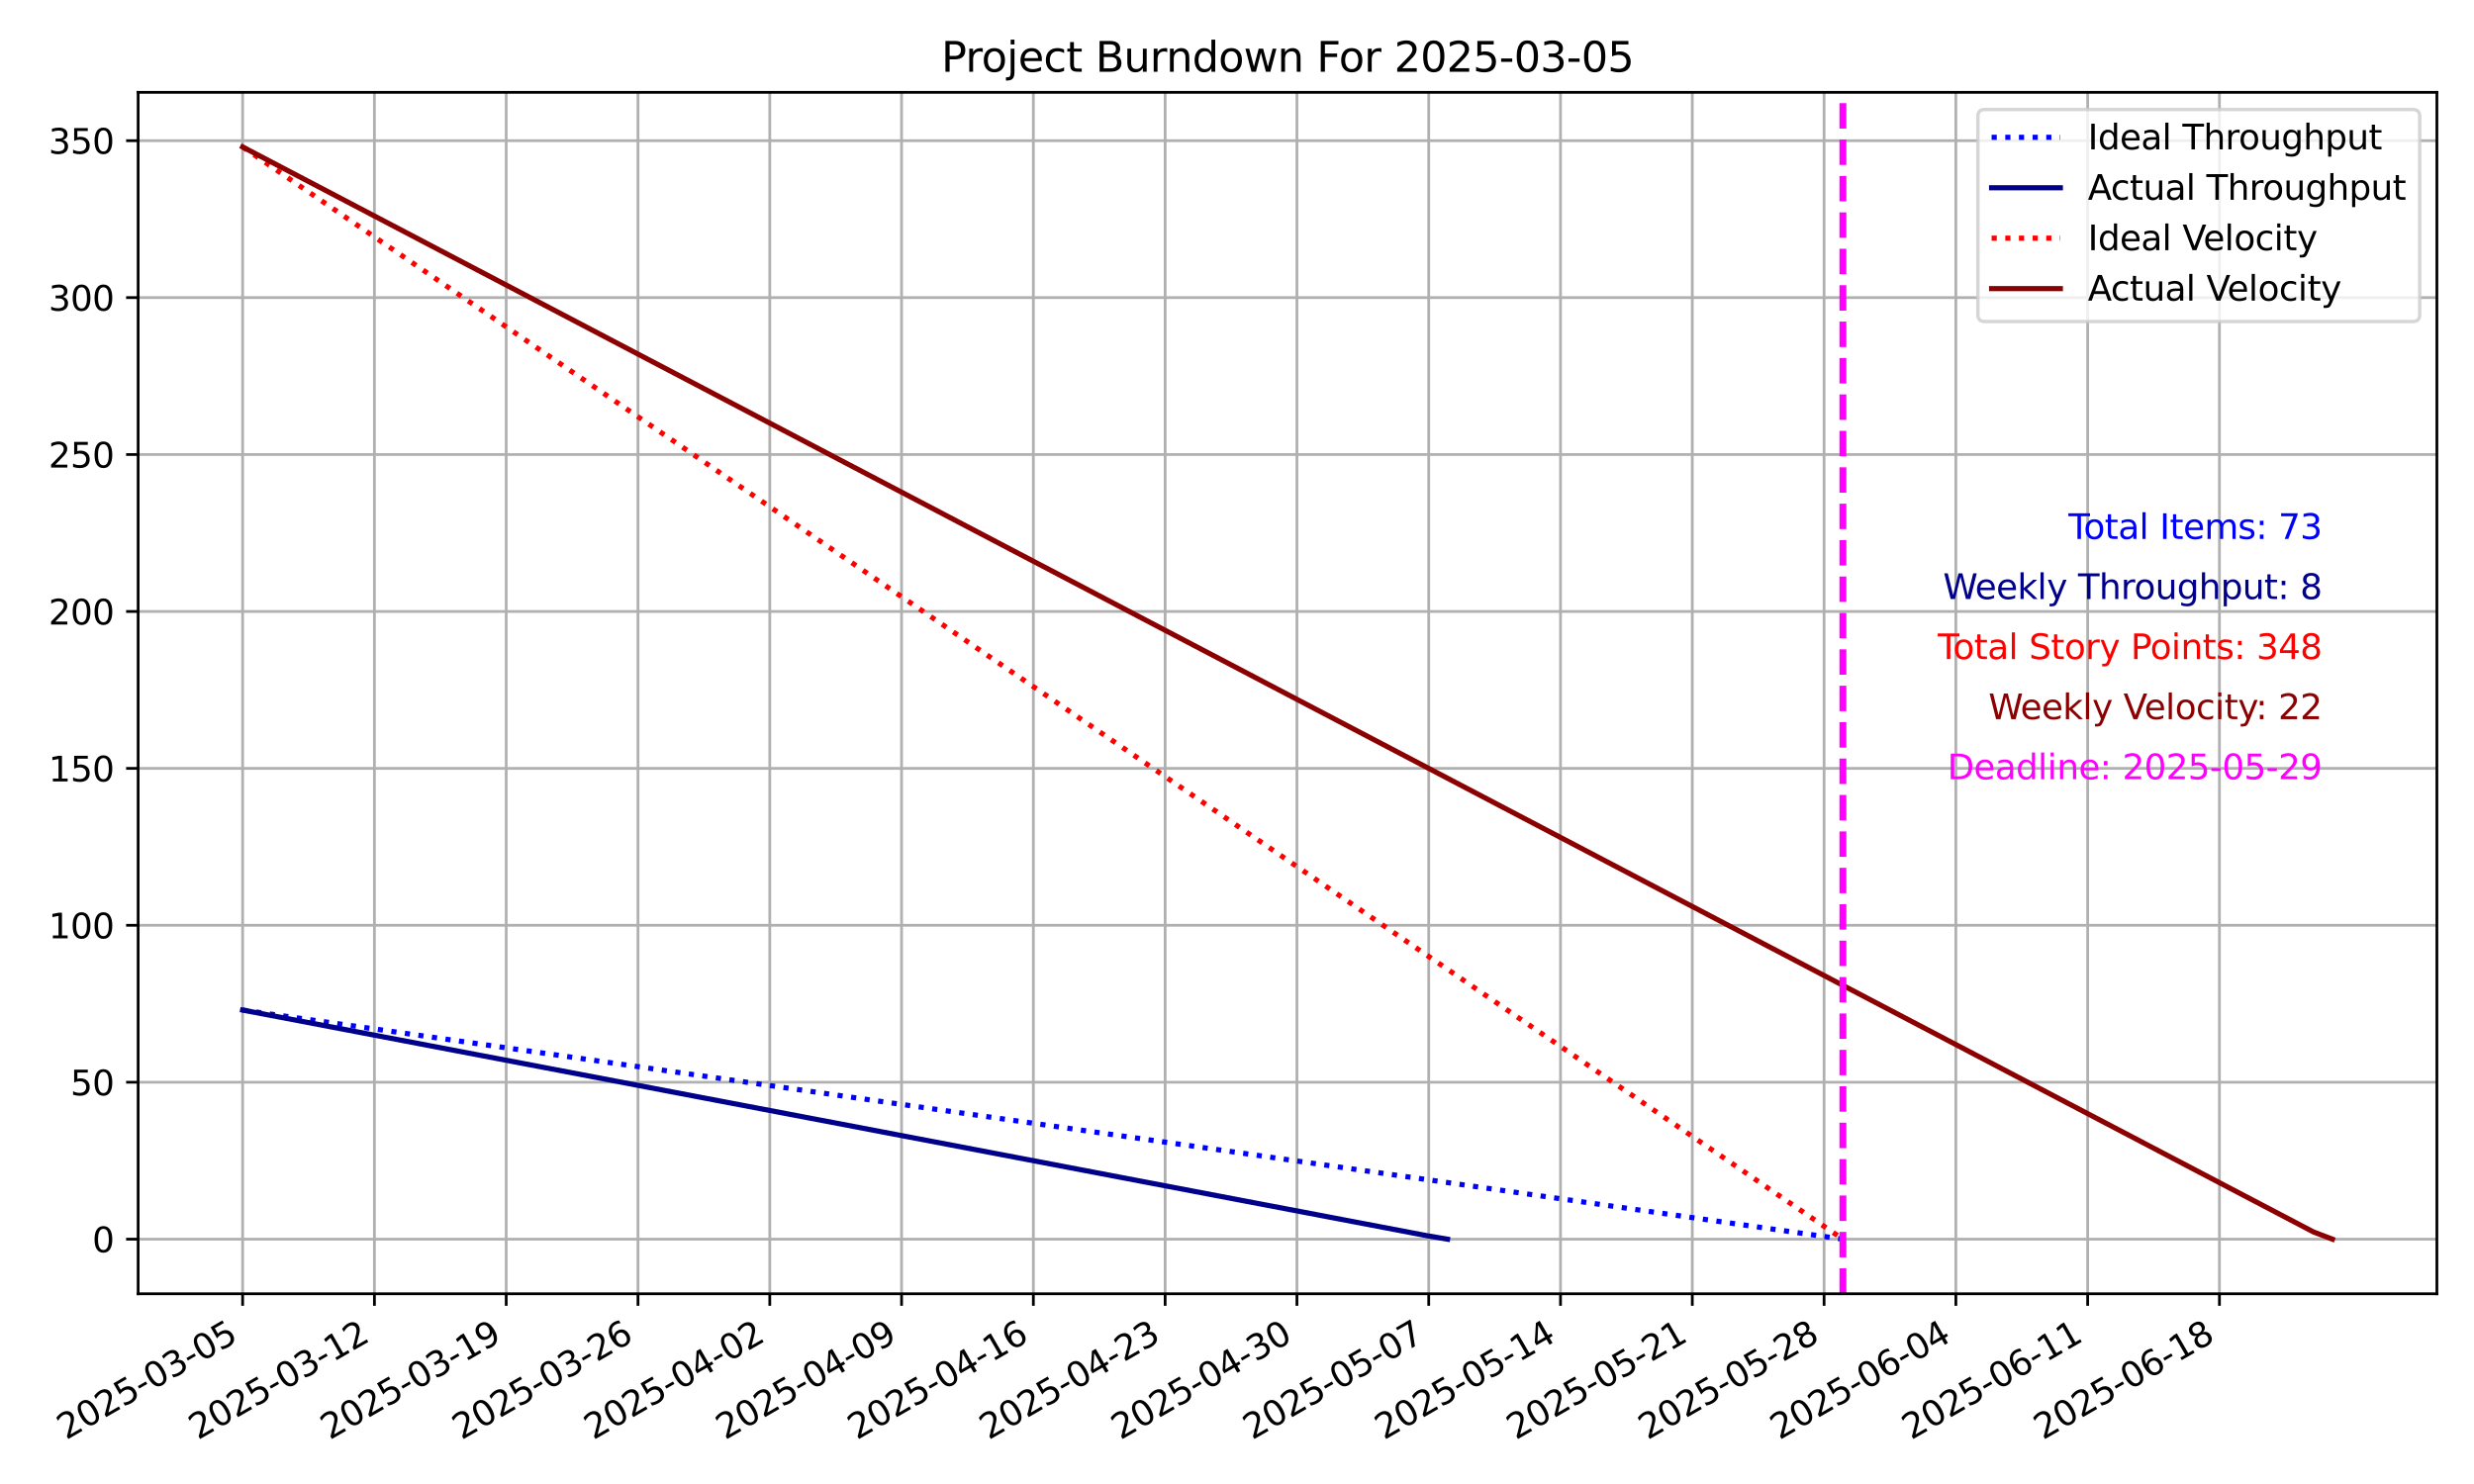 <?xml version="1.0" encoding="utf-8" standalone="no"?>
<!DOCTYPE svg PUBLIC "-//W3C//DTD SVG 1.1//EN"
  "http://www.w3.org/Graphics/SVG/1.1/DTD/svg11.dtd">
<svg xmlns:xlink="http://www.w3.org/1999/xlink" width="720pt" height="432pt" viewBox="0 0 720 432" xmlns="http://www.w3.org/2000/svg" version="1.1">
 <defs>
  <style type="text/css">*{stroke-linejoin: round; stroke-linecap: butt}</style>
 </defs>
 <g id="figure_1">
  <g id="patch_1">
   <path d="M 0 432 
L 720 432 
L 720 0 
L 0 0 
z
" style="fill: #ffffff"/>
  </g>
  <g id="axes_1">
   <g id="patch_2">
    <path d="M 40.204 376.625 
L 709.2 376.625 
L 709.2 26.88 
L 40.204 26.88 
z
" style="fill: #ffffff"/>
   </g>
   <g id="matplotlib.axis_1">
    <g id="xtick_1">
     <g id="line2d_1">
      <path d="M 70.612 376.625 
L 70.612 26.88 
" clip-path="url(#p41f4066519)" style="fill: none; stroke: #b0b0b0; stroke-width: 0.8; stroke-linecap: square"/>
     </g>
     <g id="line2d_2">
      <defs>
       <path id="m9fda3df320" d="M 0 0 
L 0 3.5 
" style="stroke: #000000; stroke-width: 0.8"/>
      </defs>
      <g>
       <use xlink:href="#m9fda3df320" x="70.612" y="376.625" style="stroke: #000000; stroke-width: 0.8"/>
      </g>
     </g>
     <g id="text_1">
      <!-- 2025-03-05 -->
      <g transform="translate(19.243 419.264) rotate(-30) scale(0.1 -0.1)">
       <defs>
        <path id="DejaVuSans-32" d="M 1228 531 
L 3431 531 
L 3431 0 
L 469 0 
L 469 531 
Q 828 903 1448 1529 
Q 2069 2156 2228 2338 
Q 2531 2678 2651 2914 
Q 2772 3150 2772 3378 
Q 2772 3750 2511 3984 
Q 2250 4219 1831 4219 
Q 1534 4219 1204 4116 
Q 875 4013 500 3803 
L 500 4441 
Q 881 4594 1212 4672 
Q 1544 4750 1819 4750 
Q 2544 4750 2975 4387 
Q 3406 4025 3406 3419 
Q 3406 3131 3298 2873 
Q 3191 2616 2906 2266 
Q 2828 2175 2409 1742 
Q 1991 1309 1228 531 
z
" transform="scale(0.016)"/>
        <path id="DejaVuSans-30" d="M 2034 4250 
Q 1547 4250 1301 3770 
Q 1056 3291 1056 2328 
Q 1056 1369 1301 889 
Q 1547 409 2034 409 
Q 2525 409 2770 889 
Q 3016 1369 3016 2328 
Q 3016 3291 2770 3770 
Q 2525 4250 2034 4250 
z
M 2034 4750 
Q 2819 4750 3233 4129 
Q 3647 3509 3647 2328 
Q 3647 1150 3233 529 
Q 2819 -91 2034 -91 
Q 1250 -91 836 529 
Q 422 1150 422 2328 
Q 422 3509 836 4129 
Q 1250 4750 2034 4750 
z
" transform="scale(0.016)"/>
        <path id="DejaVuSans-35" d="M 691 4666 
L 3169 4666 
L 3169 4134 
L 1269 4134 
L 1269 2991 
Q 1406 3038 1543 3061 
Q 1681 3084 1819 3084 
Q 2600 3084 3056 2656 
Q 3513 2228 3513 1497 
Q 3513 744 3044 326 
Q 2575 -91 1722 -91 
Q 1428 -91 1123 -41 
Q 819 9 494 109 
L 494 744 
Q 775 591 1075 516 
Q 1375 441 1709 441 
Q 2250 441 2565 725 
Q 2881 1009 2881 1497 
Q 2881 1984 2565 2268 
Q 2250 2553 1709 2553 
Q 1456 2553 1204 2497 
Q 953 2441 691 2322 
L 691 4666 
z
" transform="scale(0.016)"/>
        <path id="DejaVuSans-2d" d="M 313 2009 
L 1997 2009 
L 1997 1497 
L 313 1497 
L 313 2009 
z
" transform="scale(0.016)"/>
        <path id="DejaVuSans-33" d="M 2597 2516 
Q 3050 2419 3304 2112 
Q 3559 1806 3559 1356 
Q 3559 666 3084 287 
Q 2609 -91 1734 -91 
Q 1441 -91 1130 -33 
Q 819 25 488 141 
L 488 750 
Q 750 597 1062 519 
Q 1375 441 1716 441 
Q 2309 441 2620 675 
Q 2931 909 2931 1356 
Q 2931 1769 2642 2001 
Q 2353 2234 1838 2234 
L 1294 2234 
L 1294 2753 
L 1863 2753 
Q 2328 2753 2575 2939 
Q 2822 3125 2822 3475 
Q 2822 3834 2567 4026 
Q 2313 4219 1838 4219 
Q 1578 4219 1281 4162 
Q 984 4106 628 3988 
L 628 4550 
Q 988 4650 1302 4700 
Q 1616 4750 1894 4750 
Q 2613 4750 3031 4423 
Q 3450 4097 3450 3541 
Q 3450 3153 3228 2886 
Q 3006 2619 2597 2516 
z
" transform="scale(0.016)"/>
       </defs>
       <use xlink:href="#DejaVuSans-32"/>
       <use xlink:href="#DejaVuSans-30" transform="translate(63.623 0)"/>
       <use xlink:href="#DejaVuSans-32" transform="translate(127.246 0)"/>
       <use xlink:href="#DejaVuSans-35" transform="translate(190.869 0)"/>
       <use xlink:href="#DejaVuSans-2d" transform="translate(254.492 0)"/>
       <use xlink:href="#DejaVuSans-30" transform="translate(290.576 0)"/>
       <use xlink:href="#DejaVuSans-33" transform="translate(354.199 0)"/>
       <use xlink:href="#DejaVuSans-2d" transform="translate(417.822 0)"/>
       <use xlink:href="#DejaVuSans-30" transform="translate(453.906 0)"/>
       <use xlink:href="#DejaVuSans-35" transform="translate(517.529 0)"/>
      </g>
     </g>
    </g>
    <g id="xtick_2">
     <g id="line2d_3">
      <path d="M 108.966 376.625 
L 108.966 26.88 
" clip-path="url(#p41f4066519)" style="fill: none; stroke: #b0b0b0; stroke-width: 0.8; stroke-linecap: square"/>
     </g>
     <g id="line2d_4">
      <g>
       <use xlink:href="#m9fda3df320" x="108.966" y="376.625" style="stroke: #000000; stroke-width: 0.8"/>
      </g>
     </g>
     <g id="text_2">
      <!-- 2025-03-12 -->
      <g transform="translate(57.597 419.264) rotate(-30) scale(0.1 -0.1)">
       <defs>
        <path id="DejaVuSans-31" d="M 794 531 
L 1825 531 
L 1825 4091 
L 703 3866 
L 703 4441 
L 1819 4666 
L 2450 4666 
L 2450 531 
L 3481 531 
L 3481 0 
L 794 0 
L 794 531 
z
" transform="scale(0.016)"/>
       </defs>
       <use xlink:href="#DejaVuSans-32"/>
       <use xlink:href="#DejaVuSans-30" transform="translate(63.623 0)"/>
       <use xlink:href="#DejaVuSans-32" transform="translate(127.246 0)"/>
       <use xlink:href="#DejaVuSans-35" transform="translate(190.869 0)"/>
       <use xlink:href="#DejaVuSans-2d" transform="translate(254.492 0)"/>
       <use xlink:href="#DejaVuSans-30" transform="translate(290.576 0)"/>
       <use xlink:href="#DejaVuSans-33" transform="translate(354.199 0)"/>
       <use xlink:href="#DejaVuSans-2d" transform="translate(417.822 0)"/>
       <use xlink:href="#DejaVuSans-31" transform="translate(453.906 0)"/>
       <use xlink:href="#DejaVuSans-32" transform="translate(517.529 0)"/>
      </g>
     </g>
    </g>
    <g id="xtick_3">
     <g id="line2d_5">
      <path d="M 147.32 376.625 
L 147.32 26.88 
" clip-path="url(#p41f4066519)" style="fill: none; stroke: #b0b0b0; stroke-width: 0.8; stroke-linecap: square"/>
     </g>
     <g id="line2d_6">
      <g>
       <use xlink:href="#m9fda3df320" x="147.32" y="376.625" style="stroke: #000000; stroke-width: 0.8"/>
      </g>
     </g>
     <g id="text_3">
      <!-- 2025-03-19 -->
      <g transform="translate(95.95 419.264) rotate(-30) scale(0.1 -0.1)">
       <defs>
        <path id="DejaVuSans-39" d="M 703 97 
L 703 672 
Q 941 559 1184 500 
Q 1428 441 1663 441 
Q 2288 441 2617 861 
Q 2947 1281 2994 2138 
Q 2813 1869 2534 1725 
Q 2256 1581 1919 1581 
Q 1219 1581 811 2004 
Q 403 2428 403 3163 
Q 403 3881 828 4315 
Q 1253 4750 1959 4750 
Q 2769 4750 3195 4129 
Q 3622 3509 3622 2328 
Q 3622 1225 3098 567 
Q 2575 -91 1691 -91 
Q 1453 -91 1209 -44 
Q 966 3 703 97 
z
M 1959 2075 
Q 2384 2075 2632 2365 
Q 2881 2656 2881 3163 
Q 2881 3666 2632 3958 
Q 2384 4250 1959 4250 
Q 1534 4250 1286 3958 
Q 1038 3666 1038 3163 
Q 1038 2656 1286 2365 
Q 1534 2075 1959 2075 
z
" transform="scale(0.016)"/>
       </defs>
       <use xlink:href="#DejaVuSans-32"/>
       <use xlink:href="#DejaVuSans-30" transform="translate(63.623 0)"/>
       <use xlink:href="#DejaVuSans-32" transform="translate(127.246 0)"/>
       <use xlink:href="#DejaVuSans-35" transform="translate(190.869 0)"/>
       <use xlink:href="#DejaVuSans-2d" transform="translate(254.492 0)"/>
       <use xlink:href="#DejaVuSans-30" transform="translate(290.576 0)"/>
       <use xlink:href="#DejaVuSans-33" transform="translate(354.199 0)"/>
       <use xlink:href="#DejaVuSans-2d" transform="translate(417.822 0)"/>
       <use xlink:href="#DejaVuSans-31" transform="translate(453.906 0)"/>
       <use xlink:href="#DejaVuSans-39" transform="translate(517.529 0)"/>
      </g>
     </g>
    </g>
    <g id="xtick_4">
     <g id="line2d_7">
      <path d="M 185.673 376.625 
L 185.673 26.88 
" clip-path="url(#p41f4066519)" style="fill: none; stroke: #b0b0b0; stroke-width: 0.8; stroke-linecap: square"/>
     </g>
     <g id="line2d_8">
      <g>
       <use xlink:href="#m9fda3df320" x="185.673" y="376.625" style="stroke: #000000; stroke-width: 0.8"/>
      </g>
     </g>
     <g id="text_4">
      <!-- 2025-03-26 -->
      <g transform="translate(134.304 419.264) rotate(-30) scale(0.1 -0.1)">
       <defs>
        <path id="DejaVuSans-36" d="M 2113 2584 
Q 1688 2584 1439 2293 
Q 1191 2003 1191 1497 
Q 1191 994 1439 701 
Q 1688 409 2113 409 
Q 2538 409 2786 701 
Q 3034 994 3034 1497 
Q 3034 2003 2786 2293 
Q 2538 2584 2113 2584 
z
M 3366 4563 
L 3366 3988 
Q 3128 4100 2886 4159 
Q 2644 4219 2406 4219 
Q 1781 4219 1451 3797 
Q 1122 3375 1075 2522 
Q 1259 2794 1537 2939 
Q 1816 3084 2150 3084 
Q 2853 3084 3261 2657 
Q 3669 2231 3669 1497 
Q 3669 778 3244 343 
Q 2819 -91 2113 -91 
Q 1303 -91 875 529 
Q 447 1150 447 2328 
Q 447 3434 972 4092 
Q 1497 4750 2381 4750 
Q 2619 4750 2861 4703 
Q 3103 4656 3366 4563 
z
" transform="scale(0.016)"/>
       </defs>
       <use xlink:href="#DejaVuSans-32"/>
       <use xlink:href="#DejaVuSans-30" transform="translate(63.623 0)"/>
       <use xlink:href="#DejaVuSans-32" transform="translate(127.246 0)"/>
       <use xlink:href="#DejaVuSans-35" transform="translate(190.869 0)"/>
       <use xlink:href="#DejaVuSans-2d" transform="translate(254.492 0)"/>
       <use xlink:href="#DejaVuSans-30" transform="translate(290.576 0)"/>
       <use xlink:href="#DejaVuSans-33" transform="translate(354.199 0)"/>
       <use xlink:href="#DejaVuSans-2d" transform="translate(417.822 0)"/>
       <use xlink:href="#DejaVuSans-32" transform="translate(453.906 0)"/>
       <use xlink:href="#DejaVuSans-36" transform="translate(517.529 0)"/>
      </g>
     </g>
    </g>
    <g id="xtick_5">
     <g id="line2d_9">
      <path d="M 224.027 376.625 
L 224.027 26.88 
" clip-path="url(#p41f4066519)" style="fill: none; stroke: #b0b0b0; stroke-width: 0.8; stroke-linecap: square"/>
     </g>
     <g id="line2d_10">
      <g>
       <use xlink:href="#m9fda3df320" x="224.027" y="376.625" style="stroke: #000000; stroke-width: 0.8"/>
      </g>
     </g>
     <g id="text_5">
      <!-- 2025-04-02 -->
      <g transform="translate(172.657 419.264) rotate(-30) scale(0.1 -0.1)">
       <defs>
        <path id="DejaVuSans-34" d="M 2419 4116 
L 825 1625 
L 2419 1625 
L 2419 4116 
z
M 2253 4666 
L 3047 4666 
L 3047 1625 
L 3713 1625 
L 3713 1100 
L 3047 1100 
L 3047 0 
L 2419 0 
L 2419 1100 
L 313 1100 
L 313 1709 
L 2253 4666 
z
" transform="scale(0.016)"/>
       </defs>
       <use xlink:href="#DejaVuSans-32"/>
       <use xlink:href="#DejaVuSans-30" transform="translate(63.623 0)"/>
       <use xlink:href="#DejaVuSans-32" transform="translate(127.246 0)"/>
       <use xlink:href="#DejaVuSans-35" transform="translate(190.869 0)"/>
       <use xlink:href="#DejaVuSans-2d" transform="translate(254.492 0)"/>
       <use xlink:href="#DejaVuSans-30" transform="translate(290.576 0)"/>
       <use xlink:href="#DejaVuSans-34" transform="translate(354.199 0)"/>
       <use xlink:href="#DejaVuSans-2d" transform="translate(417.822 0)"/>
       <use xlink:href="#DejaVuSans-30" transform="translate(453.906 0)"/>
       <use xlink:href="#DejaVuSans-32" transform="translate(517.529 0)"/>
      </g>
     </g>
    </g>
    <g id="xtick_6">
     <g id="line2d_11">
      <path d="M 262.38 376.625 
L 262.38 26.88 
" clip-path="url(#p41f4066519)" style="fill: none; stroke: #b0b0b0; stroke-width: 0.8; stroke-linecap: square"/>
     </g>
     <g id="line2d_12">
      <g>
       <use xlink:href="#m9fda3df320" x="262.38" y="376.625" style="stroke: #000000; stroke-width: 0.8"/>
      </g>
     </g>
     <g id="text_6">
      <!-- 2025-04-09 -->
      <g transform="translate(211.011 419.264) rotate(-30) scale(0.1 -0.1)">
       <use xlink:href="#DejaVuSans-32"/>
       <use xlink:href="#DejaVuSans-30" transform="translate(63.623 0)"/>
       <use xlink:href="#DejaVuSans-32" transform="translate(127.246 0)"/>
       <use xlink:href="#DejaVuSans-35" transform="translate(190.869 0)"/>
       <use xlink:href="#DejaVuSans-2d" transform="translate(254.492 0)"/>
       <use xlink:href="#DejaVuSans-30" transform="translate(290.576 0)"/>
       <use xlink:href="#DejaVuSans-34" transform="translate(354.199 0)"/>
       <use xlink:href="#DejaVuSans-2d" transform="translate(417.822 0)"/>
       <use xlink:href="#DejaVuSans-30" transform="translate(453.906 0)"/>
       <use xlink:href="#DejaVuSans-39" transform="translate(517.529 0)"/>
      </g>
     </g>
    </g>
    <g id="xtick_7">
     <g id="line2d_13">
      <path d="M 300.734 376.625 
L 300.734 26.88 
" clip-path="url(#p41f4066519)" style="fill: none; stroke: #b0b0b0; stroke-width: 0.8; stroke-linecap: square"/>
     </g>
     <g id="line2d_14">
      <g>
       <use xlink:href="#m9fda3df320" x="300.734" y="376.625" style="stroke: #000000; stroke-width: 0.8"/>
      </g>
     </g>
     <g id="text_7">
      <!-- 2025-04-16 -->
      <g transform="translate(249.365 419.264) rotate(-30) scale(0.1 -0.1)">
       <use xlink:href="#DejaVuSans-32"/>
       <use xlink:href="#DejaVuSans-30" transform="translate(63.623 0)"/>
       <use xlink:href="#DejaVuSans-32" transform="translate(127.246 0)"/>
       <use xlink:href="#DejaVuSans-35" transform="translate(190.869 0)"/>
       <use xlink:href="#DejaVuSans-2d" transform="translate(254.492 0)"/>
       <use xlink:href="#DejaVuSans-30" transform="translate(290.576 0)"/>
       <use xlink:href="#DejaVuSans-34" transform="translate(354.199 0)"/>
       <use xlink:href="#DejaVuSans-2d" transform="translate(417.822 0)"/>
       <use xlink:href="#DejaVuSans-31" transform="translate(453.906 0)"/>
       <use xlink:href="#DejaVuSans-36" transform="translate(517.529 0)"/>
      </g>
     </g>
    </g>
    <g id="xtick_8">
     <g id="line2d_15">
      <path d="M 339.088 376.625 
L 339.088 26.88 
" clip-path="url(#p41f4066519)" style="fill: none; stroke: #b0b0b0; stroke-width: 0.8; stroke-linecap: square"/>
     </g>
     <g id="line2d_16">
      <g>
       <use xlink:href="#m9fda3df320" x="339.088" y="376.625" style="stroke: #000000; stroke-width: 0.8"/>
      </g>
     </g>
     <g id="text_8">
      <!-- 2025-04-23 -->
      <g transform="translate(287.718 419.264) rotate(-30) scale(0.1 -0.1)">
       <use xlink:href="#DejaVuSans-32"/>
       <use xlink:href="#DejaVuSans-30" transform="translate(63.623 0)"/>
       <use xlink:href="#DejaVuSans-32" transform="translate(127.246 0)"/>
       <use xlink:href="#DejaVuSans-35" transform="translate(190.869 0)"/>
       <use xlink:href="#DejaVuSans-2d" transform="translate(254.492 0)"/>
       <use xlink:href="#DejaVuSans-30" transform="translate(290.576 0)"/>
       <use xlink:href="#DejaVuSans-34" transform="translate(354.199 0)"/>
       <use xlink:href="#DejaVuSans-2d" transform="translate(417.822 0)"/>
       <use xlink:href="#DejaVuSans-32" transform="translate(453.906 0)"/>
       <use xlink:href="#DejaVuSans-33" transform="translate(517.529 0)"/>
      </g>
     </g>
    </g>
    <g id="xtick_9">
     <g id="line2d_17">
      <path d="M 377.441 376.625 
L 377.441 26.88 
" clip-path="url(#p41f4066519)" style="fill: none; stroke: #b0b0b0; stroke-width: 0.8; stroke-linecap: square"/>
     </g>
     <g id="line2d_18">
      <g>
       <use xlink:href="#m9fda3df320" x="377.441" y="376.625" style="stroke: #000000; stroke-width: 0.8"/>
      </g>
     </g>
     <g id="text_9">
      <!-- 2025-04-30 -->
      <g transform="translate(326.072 419.264) rotate(-30) scale(0.1 -0.1)">
       <use xlink:href="#DejaVuSans-32"/>
       <use xlink:href="#DejaVuSans-30" transform="translate(63.623 0)"/>
       <use xlink:href="#DejaVuSans-32" transform="translate(127.246 0)"/>
       <use xlink:href="#DejaVuSans-35" transform="translate(190.869 0)"/>
       <use xlink:href="#DejaVuSans-2d" transform="translate(254.492 0)"/>
       <use xlink:href="#DejaVuSans-30" transform="translate(290.576 0)"/>
       <use xlink:href="#DejaVuSans-34" transform="translate(354.199 0)"/>
       <use xlink:href="#DejaVuSans-2d" transform="translate(417.822 0)"/>
       <use xlink:href="#DejaVuSans-33" transform="translate(453.906 0)"/>
       <use xlink:href="#DejaVuSans-30" transform="translate(517.529 0)"/>
      </g>
     </g>
    </g>
    <g id="xtick_10">
     <g id="line2d_19">
      <path d="M 415.795 376.625 
L 415.795 26.88 
" clip-path="url(#p41f4066519)" style="fill: none; stroke: #b0b0b0; stroke-width: 0.8; stroke-linecap: square"/>
     </g>
     <g id="line2d_20">
      <g>
       <use xlink:href="#m9fda3df320" x="415.795" y="376.625" style="stroke: #000000; stroke-width: 0.8"/>
      </g>
     </g>
     <g id="text_10">
      <!-- 2025-05-07 -->
      <g transform="translate(364.425 419.264) rotate(-30) scale(0.1 -0.1)">
       <defs>
        <path id="DejaVuSans-37" d="M 525 4666 
L 3525 4666 
L 3525 4397 
L 1831 0 
L 1172 0 
L 2766 4134 
L 525 4134 
L 525 4666 
z
" transform="scale(0.016)"/>
       </defs>
       <use xlink:href="#DejaVuSans-32"/>
       <use xlink:href="#DejaVuSans-30" transform="translate(63.623 0)"/>
       <use xlink:href="#DejaVuSans-32" transform="translate(127.246 0)"/>
       <use xlink:href="#DejaVuSans-35" transform="translate(190.869 0)"/>
       <use xlink:href="#DejaVuSans-2d" transform="translate(254.492 0)"/>
       <use xlink:href="#DejaVuSans-30" transform="translate(290.576 0)"/>
       <use xlink:href="#DejaVuSans-35" transform="translate(354.199 0)"/>
       <use xlink:href="#DejaVuSans-2d" transform="translate(417.822 0)"/>
       <use xlink:href="#DejaVuSans-30" transform="translate(453.906 0)"/>
       <use xlink:href="#DejaVuSans-37" transform="translate(517.529 0)"/>
      </g>
     </g>
    </g>
    <g id="xtick_11">
     <g id="line2d_21">
      <path d="M 454.149 376.625 
L 454.149 26.88 
" clip-path="url(#p41f4066519)" style="fill: none; stroke: #b0b0b0; stroke-width: 0.8; stroke-linecap: square"/>
     </g>
     <g id="line2d_22">
      <g>
       <use xlink:href="#m9fda3df320" x="454.149" y="376.625" style="stroke: #000000; stroke-width: 0.8"/>
      </g>
     </g>
     <g id="text_11">
      <!-- 2025-05-14 -->
      <g transform="translate(402.779 419.264) rotate(-30) scale(0.1 -0.1)">
       <use xlink:href="#DejaVuSans-32"/>
       <use xlink:href="#DejaVuSans-30" transform="translate(63.623 0)"/>
       <use xlink:href="#DejaVuSans-32" transform="translate(127.246 0)"/>
       <use xlink:href="#DejaVuSans-35" transform="translate(190.869 0)"/>
       <use xlink:href="#DejaVuSans-2d" transform="translate(254.492 0)"/>
       <use xlink:href="#DejaVuSans-30" transform="translate(290.576 0)"/>
       <use xlink:href="#DejaVuSans-35" transform="translate(354.199 0)"/>
       <use xlink:href="#DejaVuSans-2d" transform="translate(417.822 0)"/>
       <use xlink:href="#DejaVuSans-31" transform="translate(453.906 0)"/>
       <use xlink:href="#DejaVuSans-34" transform="translate(517.529 0)"/>
      </g>
     </g>
    </g>
    <g id="xtick_12">
     <g id="line2d_23">
      <path d="M 492.502 376.625 
L 492.502 26.88 
" clip-path="url(#p41f4066519)" style="fill: none; stroke: #b0b0b0; stroke-width: 0.8; stroke-linecap: square"/>
     </g>
     <g id="line2d_24">
      <g>
       <use xlink:href="#m9fda3df320" x="492.502" y="376.625" style="stroke: #000000; stroke-width: 0.8"/>
      </g>
     </g>
     <g id="text_12">
      <!-- 2025-05-21 -->
      <g transform="translate(441.133 419.264) rotate(-30) scale(0.1 -0.1)">
       <use xlink:href="#DejaVuSans-32"/>
       <use xlink:href="#DejaVuSans-30" transform="translate(63.623 0)"/>
       <use xlink:href="#DejaVuSans-32" transform="translate(127.246 0)"/>
       <use xlink:href="#DejaVuSans-35" transform="translate(190.869 0)"/>
       <use xlink:href="#DejaVuSans-2d" transform="translate(254.492 0)"/>
       <use xlink:href="#DejaVuSans-30" transform="translate(290.576 0)"/>
       <use xlink:href="#DejaVuSans-35" transform="translate(354.199 0)"/>
       <use xlink:href="#DejaVuSans-2d" transform="translate(417.822 0)"/>
       <use xlink:href="#DejaVuSans-32" transform="translate(453.906 0)"/>
       <use xlink:href="#DejaVuSans-31" transform="translate(517.529 0)"/>
      </g>
     </g>
    </g>
    <g id="xtick_13">
     <g id="line2d_25">
      <path d="M 530.856 376.625 
L 530.856 26.88 
" clip-path="url(#p41f4066519)" style="fill: none; stroke: #b0b0b0; stroke-width: 0.8; stroke-linecap: square"/>
     </g>
     <g id="line2d_26">
      <g>
       <use xlink:href="#m9fda3df320" x="530.856" y="376.625" style="stroke: #000000; stroke-width: 0.8"/>
      </g>
     </g>
     <g id="text_13">
      <!-- 2025-05-28 -->
      <g transform="translate(479.486 419.264) rotate(-30) scale(0.1 -0.1)">
       <defs>
        <path id="DejaVuSans-38" d="M 2034 2216 
Q 1584 2216 1326 1975 
Q 1069 1734 1069 1313 
Q 1069 891 1326 650 
Q 1584 409 2034 409 
Q 2484 409 2743 651 
Q 3003 894 3003 1313 
Q 3003 1734 2745 1975 
Q 2488 2216 2034 2216 
z
M 1403 2484 
Q 997 2584 770 2862 
Q 544 3141 544 3541 
Q 544 4100 942 4425 
Q 1341 4750 2034 4750 
Q 2731 4750 3128 4425 
Q 3525 4100 3525 3541 
Q 3525 3141 3298 2862 
Q 3072 2584 2669 2484 
Q 3125 2378 3379 2068 
Q 3634 1759 3634 1313 
Q 3634 634 3220 271 
Q 2806 -91 2034 -91 
Q 1263 -91 848 271 
Q 434 634 434 1313 
Q 434 1759 690 2068 
Q 947 2378 1403 2484 
z
M 1172 3481 
Q 1172 3119 1398 2916 
Q 1625 2713 2034 2713 
Q 2441 2713 2670 2916 
Q 2900 3119 2900 3481 
Q 2900 3844 2670 4047 
Q 2441 4250 2034 4250 
Q 1625 4250 1398 4047 
Q 1172 3844 1172 3481 
z
" transform="scale(0.016)"/>
       </defs>
       <use xlink:href="#DejaVuSans-32"/>
       <use xlink:href="#DejaVuSans-30" transform="translate(63.623 0)"/>
       <use xlink:href="#DejaVuSans-32" transform="translate(127.246 0)"/>
       <use xlink:href="#DejaVuSans-35" transform="translate(190.869 0)"/>
       <use xlink:href="#DejaVuSans-2d" transform="translate(254.492 0)"/>
       <use xlink:href="#DejaVuSans-30" transform="translate(290.576 0)"/>
       <use xlink:href="#DejaVuSans-35" transform="translate(354.199 0)"/>
       <use xlink:href="#DejaVuSans-2d" transform="translate(417.822 0)"/>
       <use xlink:href="#DejaVuSans-32" transform="translate(453.906 0)"/>
       <use xlink:href="#DejaVuSans-38" transform="translate(517.529 0)"/>
      </g>
     </g>
    </g>
    <g id="xtick_14">
     <g id="line2d_27">
      <path d="M 569.209 376.625 
L 569.209 26.88 
" clip-path="url(#p41f4066519)" style="fill: none; stroke: #b0b0b0; stroke-width: 0.8; stroke-linecap: square"/>
     </g>
     <g id="line2d_28">
      <g>
       <use xlink:href="#m9fda3df320" x="569.209" y="376.625" style="stroke: #000000; stroke-width: 0.8"/>
      </g>
     </g>
     <g id="text_14">
      <!-- 2025-06-04 -->
      <g transform="translate(517.84 419.264) rotate(-30) scale(0.1 -0.1)">
       <use xlink:href="#DejaVuSans-32"/>
       <use xlink:href="#DejaVuSans-30" transform="translate(63.623 0)"/>
       <use xlink:href="#DejaVuSans-32" transform="translate(127.246 0)"/>
       <use xlink:href="#DejaVuSans-35" transform="translate(190.869 0)"/>
       <use xlink:href="#DejaVuSans-2d" transform="translate(254.492 0)"/>
       <use xlink:href="#DejaVuSans-30" transform="translate(290.576 0)"/>
       <use xlink:href="#DejaVuSans-36" transform="translate(354.199 0)"/>
       <use xlink:href="#DejaVuSans-2d" transform="translate(417.822 0)"/>
       <use xlink:href="#DejaVuSans-30" transform="translate(453.906 0)"/>
       <use xlink:href="#DejaVuSans-34" transform="translate(517.529 0)"/>
      </g>
     </g>
    </g>
    <g id="xtick_15">
     <g id="line2d_29">
      <path d="M 607.563 376.625 
L 607.563 26.88 
" clip-path="url(#p41f4066519)" style="fill: none; stroke: #b0b0b0; stroke-width: 0.8; stroke-linecap: square"/>
     </g>
     <g id="line2d_30">
      <g>
       <use xlink:href="#m9fda3df320" x="607.563" y="376.625" style="stroke: #000000; stroke-width: 0.8"/>
      </g>
     </g>
     <g id="text_15">
      <!-- 2025-06-11 -->
      <g transform="translate(556.193 419.264) rotate(-30) scale(0.1 -0.1)">
       <use xlink:href="#DejaVuSans-32"/>
       <use xlink:href="#DejaVuSans-30" transform="translate(63.623 0)"/>
       <use xlink:href="#DejaVuSans-32" transform="translate(127.246 0)"/>
       <use xlink:href="#DejaVuSans-35" transform="translate(190.869 0)"/>
       <use xlink:href="#DejaVuSans-2d" transform="translate(254.492 0)"/>
       <use xlink:href="#DejaVuSans-30" transform="translate(290.576 0)"/>
       <use xlink:href="#DejaVuSans-36" transform="translate(354.199 0)"/>
       <use xlink:href="#DejaVuSans-2d" transform="translate(417.822 0)"/>
       <use xlink:href="#DejaVuSans-31" transform="translate(453.906 0)"/>
       <use xlink:href="#DejaVuSans-31" transform="translate(517.529 0)"/>
      </g>
     </g>
    </g>
    <g id="xtick_16">
     <g id="line2d_31">
      <path d="M 645.917 376.625 
L 645.917 26.88 
" clip-path="url(#p41f4066519)" style="fill: none; stroke: #b0b0b0; stroke-width: 0.8; stroke-linecap: square"/>
     </g>
     <g id="line2d_32">
      <g>
       <use xlink:href="#m9fda3df320" x="645.917" y="376.625" style="stroke: #000000; stroke-width: 0.8"/>
      </g>
     </g>
     <g id="text_16">
      <!-- 2025-06-18 -->
      <g transform="translate(594.547 419.264) rotate(-30) scale(0.1 -0.1)">
       <use xlink:href="#DejaVuSans-32"/>
       <use xlink:href="#DejaVuSans-30" transform="translate(63.623 0)"/>
       <use xlink:href="#DejaVuSans-32" transform="translate(127.246 0)"/>
       <use xlink:href="#DejaVuSans-35" transform="translate(190.869 0)"/>
       <use xlink:href="#DejaVuSans-2d" transform="translate(254.492 0)"/>
       <use xlink:href="#DejaVuSans-30" transform="translate(290.576 0)"/>
       <use xlink:href="#DejaVuSans-36" transform="translate(354.199 0)"/>
       <use xlink:href="#DejaVuSans-2d" transform="translate(417.822 0)"/>
       <use xlink:href="#DejaVuSans-31" transform="translate(453.906 0)"/>
       <use xlink:href="#DejaVuSans-38" transform="translate(517.529 0)"/>
      </g>
     </g>
    </g>
   </g>
   <g id="matplotlib.axis_2">
    <g id="ytick_1">
     <g id="line2d_33">
      <path d="M 40.204 360.728 
L 709.2 360.728 
" clip-path="url(#p41f4066519)" style="fill: none; stroke: #b0b0b0; stroke-width: 0.8; stroke-linecap: square"/>
     </g>
     <g id="line2d_34">
      <defs>
       <path id="m1a7f434305" d="M 0 0 
L -3.5 0 
" style="stroke: #000000; stroke-width: 0.8"/>
      </defs>
      <g>
       <use xlink:href="#m1a7f434305" x="40.204" y="360.728" style="stroke: #000000; stroke-width: 0.8"/>
      </g>
     </g>
     <g id="text_17">
      <!-- 0 -->
      <g transform="translate(26.841 364.527) scale(0.1 -0.1)">
       <use xlink:href="#DejaVuSans-30"/>
      </g>
     </g>
    </g>
    <g id="ytick_2">
     <g id="line2d_35">
      <path d="M 40.204 315.045 
L 709.2 315.045 
" clip-path="url(#p41f4066519)" style="fill: none; stroke: #b0b0b0; stroke-width: 0.8; stroke-linecap: square"/>
     </g>
     <g id="line2d_36">
      <g>
       <use xlink:href="#m1a7f434305" x="40.204" y="315.045" style="stroke: #000000; stroke-width: 0.8"/>
      </g>
     </g>
     <g id="text_18">
      <!-- 50 -->
      <g transform="translate(20.479 318.845) scale(0.1 -0.1)">
       <use xlink:href="#DejaVuSans-35"/>
       <use xlink:href="#DejaVuSans-30" transform="translate(63.623 0)"/>
      </g>
     </g>
    </g>
    <g id="ytick_3">
     <g id="line2d_37">
      <path d="M 40.204 269.363 
L 709.2 269.363 
" clip-path="url(#p41f4066519)" style="fill: none; stroke: #b0b0b0; stroke-width: 0.8; stroke-linecap: square"/>
     </g>
     <g id="line2d_38">
      <g>
       <use xlink:href="#m1a7f434305" x="40.204" y="269.363" style="stroke: #000000; stroke-width: 0.8"/>
      </g>
     </g>
     <g id="text_19">
      <!-- 100 -->
      <g transform="translate(14.116 273.162) scale(0.1 -0.1)">
       <use xlink:href="#DejaVuSans-31"/>
       <use xlink:href="#DejaVuSans-30" transform="translate(63.623 0)"/>
       <use xlink:href="#DejaVuSans-30" transform="translate(127.246 0)"/>
      </g>
     </g>
    </g>
    <g id="ytick_4">
     <g id="line2d_39">
      <path d="M 40.204 223.68 
L 709.2 223.68 
" clip-path="url(#p41f4066519)" style="fill: none; stroke: #b0b0b0; stroke-width: 0.8; stroke-linecap: square"/>
     </g>
     <g id="line2d_40">
      <g>
       <use xlink:href="#m1a7f434305" x="40.204" y="223.68" style="stroke: #000000; stroke-width: 0.8"/>
      </g>
     </g>
     <g id="text_20">
      <!-- 150 -->
      <g transform="translate(14.116 227.48) scale(0.1 -0.1)">
       <use xlink:href="#DejaVuSans-31"/>
       <use xlink:href="#DejaVuSans-35" transform="translate(63.623 0)"/>
       <use xlink:href="#DejaVuSans-30" transform="translate(127.246 0)"/>
      </g>
     </g>
    </g>
    <g id="ytick_5">
     <g id="line2d_41">
      <path d="M 40.204 177.998 
L 709.2 177.998 
" clip-path="url(#p41f4066519)" style="fill: none; stroke: #b0b0b0; stroke-width: 0.8; stroke-linecap: square"/>
     </g>
     <g id="line2d_42">
      <g>
       <use xlink:href="#m1a7f434305" x="40.204" y="177.998" style="stroke: #000000; stroke-width: 0.8"/>
      </g>
     </g>
     <g id="text_21">
      <!-- 200 -->
      <g transform="translate(14.116 181.797) scale(0.1 -0.1)">
       <use xlink:href="#DejaVuSans-32"/>
       <use xlink:href="#DejaVuSans-30" transform="translate(63.623 0)"/>
       <use xlink:href="#DejaVuSans-30" transform="translate(127.246 0)"/>
      </g>
     </g>
    </g>
    <g id="ytick_6">
     <g id="line2d_43">
      <path d="M 40.204 132.315 
L 709.2 132.315 
" clip-path="url(#p41f4066519)" style="fill: none; stroke: #b0b0b0; stroke-width: 0.8; stroke-linecap: square"/>
     </g>
     <g id="line2d_44">
      <g>
       <use xlink:href="#m1a7f434305" x="40.204" y="132.315" style="stroke: #000000; stroke-width: 0.8"/>
      </g>
     </g>
     <g id="text_22">
      <!-- 250 -->
      <g transform="translate(14.116 136.115) scale(0.1 -0.1)">
       <use xlink:href="#DejaVuSans-32"/>
       <use xlink:href="#DejaVuSans-35" transform="translate(63.623 0)"/>
       <use xlink:href="#DejaVuSans-30" transform="translate(127.246 0)"/>
      </g>
     </g>
    </g>
    <g id="ytick_7">
     <g id="line2d_45">
      <path d="M 40.204 86.633 
L 709.2 86.633 
" clip-path="url(#p41f4066519)" style="fill: none; stroke: #b0b0b0; stroke-width: 0.8; stroke-linecap: square"/>
     </g>
     <g id="line2d_46">
      <g>
       <use xlink:href="#m1a7f434305" x="40.204" y="86.633" style="stroke: #000000; stroke-width: 0.8"/>
      </g>
     </g>
     <g id="text_23">
      <!-- 300 -->
      <g transform="translate(14.116 90.432) scale(0.1 -0.1)">
       <use xlink:href="#DejaVuSans-33"/>
       <use xlink:href="#DejaVuSans-30" transform="translate(63.623 0)"/>
       <use xlink:href="#DejaVuSans-30" transform="translate(127.246 0)"/>
      </g>
     </g>
    </g>
    <g id="ytick_8">
     <g id="line2d_47">
      <path d="M 40.204 40.95 
L 709.2 40.95 
" clip-path="url(#p41f4066519)" style="fill: none; stroke: #b0b0b0; stroke-width: 0.8; stroke-linecap: square"/>
     </g>
     <g id="line2d_48">
      <g>
       <use xlink:href="#m1a7f434305" x="40.204" y="40.95" style="stroke: #000000; stroke-width: 0.8"/>
      </g>
     </g>
     <g id="text_24">
      <!-- 350 -->
      <g transform="translate(14.116 44.749) scale(0.1 -0.1)">
       <use xlink:href="#DejaVuSans-33"/>
       <use xlink:href="#DejaVuSans-35" transform="translate(63.623 0)"/>
       <use xlink:href="#DejaVuSans-30" transform="translate(127.246 0)"/>
      </g>
     </g>
    </g>
   </g>
   <g id="line2d_49">
    <path d="M 70.612 294.031 
L 76.092 294.816 
L 81.571 295.601 
L 87.05 296.385 
L 92.529 297.17 
L 98.008 297.955 
L 103.487 298.739 
L 108.966 299.524 
L 114.445 300.309 
L 119.924 301.093 
L 125.403 301.878 
L 130.882 302.663 
L 136.362 303.447 
L 141.841 304.232 
L 147.32 305.017 
L 152.799 305.801 
L 158.278 306.586 
L 163.757 307.371 
L 169.236 308.155 
L 174.715 308.94 
L 180.194 309.725 
L 185.673 310.509 
L 191.152 311.294 
L 196.631 312.079 
L 202.111 312.863 
L 207.59 313.648 
L 213.069 314.433 
L 218.548 315.217 
L 224.027 316.002 
L 229.506 316.787 
L 234.985 317.571 
L 240.464 318.356 
L 245.943 319.141 
L 251.422 319.925 
L 256.901 320.71 
L 262.38 321.495 
L 267.86 322.279 
L 273.339 323.064 
L 278.818 323.849 
L 284.297 324.633 
L 289.776 325.418 
L 295.255 326.203 
L 300.734 326.987 
L 306.213 327.772 
L 311.692 328.557 
L 317.171 329.341 
L 322.65 330.126 
L 328.13 330.911 
L 333.609 331.695 
L 339.088 332.48 
L 344.567 333.265 
L 350.046 334.049 
L 355.525 334.834 
L 361.004 335.619 
L 366.483 336.403 
L 371.962 337.188 
L 377.441 337.973 
L 382.92 338.757 
L 388.399 339.542 
L 393.879 340.327 
L 399.358 341.111 
L 404.837 341.896 
L 410.316 342.681 
L 415.795 343.465 
L 421.274 344.25 
L 426.753 345.035 
L 432.232 345.819 
L 437.711 346.604 
L 443.19 347.389 
L 448.669 348.173 
L 454.149 348.958 
L 459.628 349.743 
L 465.107 350.527 
L 470.586 351.312 
L 476.065 352.097 
L 481.544 352.881 
L 487.023 353.666 
L 492.502 354.451 
L 497.981 355.235 
L 503.46 356.02 
L 508.939 356.805 
L 514.418 357.589 
L 519.898 358.374 
L 525.377 359.159 
L 530.856 359.943 
L 536.335 360.728 
" clip-path="url(#p41f4066519)" style="fill: none; stroke-dasharray: 1.5,2.475; stroke-dashoffset: 0; stroke: #0000ff; stroke-width: 1.5"/>
   </g>
   <g id="line2d_50">
    <path d="M 70.612 294.031 
L 76.092 295.076 
L 81.571 296.12 
L 87.05 297.164 
L 92.529 298.208 
L 98.008 299.252 
L 103.487 300.296 
L 108.966 301.341 
L 114.445 302.385 
L 119.924 303.429 
L 125.403 304.473 
L 130.882 305.517 
L 136.362 306.562 
L 141.841 307.606 
L 147.32 308.65 
L 152.799 309.694 
L 158.278 310.738 
L 163.757 311.782 
L 169.236 312.827 
L 174.715 313.871 
L 180.194 314.915 
L 185.673 315.959 
L 191.152 317.003 
L 196.631 318.047 
L 202.111 319.092 
L 207.59 320.136 
L 213.069 321.18 
L 218.548 322.224 
L 224.027 323.268 
L 229.506 324.312 
L 234.985 325.357 
L 240.464 326.401 
L 245.943 327.445 
L 251.422 328.489 
L 256.901 329.533 
L 262.38 330.577 
L 267.86 331.622 
L 273.339 332.666 
L 278.818 333.71 
L 284.297 334.754 
L 289.776 335.798 
L 295.255 336.843 
L 300.734 337.887 
L 306.213 338.931 
L 311.692 339.975 
L 317.171 341.019 
L 322.65 342.063 
L 328.13 343.108 
L 333.609 344.152 
L 339.088 345.196 
L 344.567 346.24 
L 350.046 347.284 
L 355.525 348.328 
L 361.004 349.373 
L 366.483 350.417 
L 371.962 351.461 
L 377.441 352.505 
L 382.92 353.549 
L 388.399 354.593 
L 393.879 355.638 
L 399.358 356.682 
L 404.837 357.726 
L 410.316 358.77 
L 415.795 359.814 
L 421.274 360.728 
" clip-path="url(#p41f4066519)" style="fill: none; stroke: #00008b; stroke-width: 1.5; stroke-linecap: square"/>
   </g>
   <g id="line2d_51">
    <path d="M 70.612 42.778 
L 76.092 46.518 
L 81.571 50.259 
L 87.05 53.999 
L 92.529 57.74 
L 98.008 61.48 
L 103.487 65.221 
L 108.966 68.962 
L 114.445 72.702 
L 119.924 76.443 
L 125.403 80.183 
L 130.882 83.924 
L 136.362 87.665 
L 141.841 91.405 
L 147.32 95.146 
L 152.799 98.886 
L 158.278 102.627 
L 163.757 106.368 
L 169.236 110.108 
L 174.715 113.849 
L 180.194 117.589 
L 185.673 121.33 
L 191.152 125.071 
L 196.631 128.811 
L 202.111 132.552 
L 207.59 136.292 
L 213.069 140.033 
L 218.548 143.774 
L 224.027 147.514 
L 229.506 151.255 
L 234.985 154.995 
L 240.464 158.736 
L 245.943 162.477 
L 251.422 166.217 
L 256.901 169.958 
L 262.38 173.698 
L 267.86 177.439 
L 273.339 181.179 
L 278.818 184.92 
L 284.297 188.661 
L 289.776 192.401 
L 295.255 196.142 
L 300.734 199.882 
L 306.213 203.623 
L 311.692 207.364 
L 317.171 211.104 
L 322.65 214.845 
L 328.13 218.585 
L 333.609 222.326 
L 339.088 226.067 
L 344.567 229.807 
L 350.046 233.548 
L 355.525 237.288 
L 361.004 241.029 
L 366.483 244.77 
L 371.962 248.51 
L 377.441 252.251 
L 382.92 255.991 
L 388.399 259.732 
L 393.879 263.473 
L 399.358 267.213 
L 404.837 270.954 
L 410.316 274.694 
L 415.795 278.435 
L 421.274 282.175 
L 426.753 285.916 
L 432.232 289.657 
L 437.711 293.397 
L 443.19 297.138 
L 448.669 300.878 
L 454.149 304.619 
L 459.628 308.36 
L 465.107 312.1 
L 470.586 315.841 
L 476.065 319.581 
L 481.544 323.322 
L 487.023 327.063 
L 492.502 330.803 
L 497.981 334.544 
L 503.46 338.284 
L 508.939 342.025 
L 514.418 345.766 
L 519.898 349.506 
L 525.377 353.247 
L 530.856 356.987 
L 536.335 360.728 
" clip-path="url(#p41f4066519)" style="fill: none; stroke-dasharray: 1.5,2.475; stroke-dashoffset: 0; stroke: #ff0000; stroke-width: 1.5"/>
   </g>
   <g id="line2d_52">
    <path d="M 70.612 42.778 
L 76.092 45.649 
L 81.571 48.52 
L 87.05 51.392 
L 92.529 54.263 
L 98.008 57.135 
L 103.487 60.006 
L 108.966 62.878 
L 114.445 65.749 
L 119.924 68.621 
L 125.403 71.492 
L 130.882 74.364 
L 136.362 77.235 
L 141.841 80.107 
L 147.32 82.978 
L 152.799 85.85 
L 158.278 88.721 
L 163.757 91.593 
L 169.236 94.464 
L 174.715 97.336 
L 180.194 100.207 
L 185.673 103.078 
L 191.152 105.95 
L 196.631 108.821 
L 202.111 111.693 
L 207.59 114.564 
L 213.069 117.436 
L 218.548 120.307 
L 224.027 123.179 
L 229.506 126.05 
L 234.985 128.922 
L 240.464 131.793 
L 245.943 134.665 
L 251.422 137.536 
L 256.901 140.408 
L 262.38 143.279 
L 267.86 146.151 
L 273.339 149.022 
L 278.818 151.894 
L 284.297 154.765 
L 289.776 157.636 
L 295.255 160.508 
L 300.734 163.379 
L 306.213 166.251 
L 311.692 169.122 
L 317.171 171.994 
L 322.65 174.865 
L 328.13 177.737 
L 333.609 180.608 
L 339.088 183.48 
L 344.567 186.351 
L 350.046 189.223 
L 355.525 192.094 
L 361.004 194.966 
L 366.483 197.837 
L 371.962 200.709 
L 377.441 203.58 
L 382.92 206.452 
L 388.399 209.323 
L 393.879 212.194 
L 399.358 215.066 
L 404.837 217.937 
L 410.316 220.809 
L 415.795 223.68 
L 421.274 226.552 
L 426.753 229.423 
L 432.232 232.295 
L 437.711 235.166 
L 443.19 238.038 
L 448.669 240.909 
L 454.149 243.781 
L 459.628 246.652 
L 465.107 249.524 
L 470.586 252.395 
L 476.065 255.267 
L 481.544 258.138 
L 487.023 261.01 
L 492.502 263.881 
L 497.981 266.752 
L 503.46 269.624 
L 508.939 272.495 
L 514.418 275.367 
L 519.898 278.238 
L 525.377 281.11 
L 530.856 283.981 
L 536.335 286.853 
L 541.814 289.724 
L 547.293 292.596 
L 552.772 295.467 
L 558.251 298.339 
L 563.73 301.21 
L 569.209 304.082 
L 574.688 306.953 
L 580.168 309.825 
L 585.647 312.696 
L 591.126 315.567 
L 596.605 318.439 
L 602.084 321.31 
L 607.563 324.182 
L 613.042 327.053 
L 618.521 329.925 
L 624 332.796 
L 629.479 335.668 
L 634.958 338.539 
L 640.437 341.411 
L 645.917 344.282 
L 651.396 347.154 
L 656.875 350.025 
L 662.354 352.897 
L 667.833 355.768 
L 673.312 358.64 
L 678.791 360.728 
" clip-path="url(#p41f4066519)" style="fill: none; stroke: #8b0000; stroke-width: 1.5; stroke-linecap: square"/>
   </g>
   <g id="line2d_53">
    <path d="M 536.335 376.625 
L 536.335 26.88 
" clip-path="url(#p41f4066519)" style="fill: none; stroke-dasharray: 7.4,3.2; stroke-dashoffset: 0; stroke: #ff00ff; stroke-width: 2"/>
   </g>
   <g id="patch_3">
    <path d="M 40.204 376.625 
L 40.204 26.88 
" style="fill: none; stroke: #000000; stroke-width: 0.8; stroke-linejoin: miter; stroke-linecap: square"/>
   </g>
   <g id="patch_4">
    <path d="M 709.2 376.625 
L 709.2 26.88 
" style="fill: none; stroke: #000000; stroke-width: 0.8; stroke-linejoin: miter; stroke-linecap: square"/>
   </g>
   <g id="patch_5">
    <path d="M 40.204 376.625 
L 709.2 376.625 
" style="fill: none; stroke: #000000; stroke-width: 0.8; stroke-linejoin: miter; stroke-linecap: square"/>
   </g>
   <g id="patch_6">
    <path d="M 40.204 26.88 
L 709.2 26.88 
" style="fill: none; stroke: #000000; stroke-width: 0.8; stroke-linejoin: miter; stroke-linecap: square"/>
   </g>
   <g id="text_25">
    <!-- Total Items: 73 -->
    <g style="fill: #0000ff" transform="translate(601.974 156.889) scale(0.1 -0.1)">
     <defs>
      <path id="DejaVuSans-54" d="M -19 4666 
L 3928 4666 
L 3928 4134 
L 2272 4134 
L 2272 0 
L 1638 0 
L 1638 4134 
L -19 4134 
L -19 4666 
z
" transform="scale(0.016)"/>
      <path id="DejaVuSans-6f" d="M 1959 3097 
Q 1497 3097 1228 2736 
Q 959 2375 959 1747 
Q 959 1119 1226 758 
Q 1494 397 1959 397 
Q 2419 397 2687 759 
Q 2956 1122 2956 1747 
Q 2956 2369 2687 2733 
Q 2419 3097 1959 3097 
z
M 1959 3584 
Q 2709 3584 3137 3096 
Q 3566 2609 3566 1747 
Q 3566 888 3137 398 
Q 2709 -91 1959 -91 
Q 1206 -91 779 398 
Q 353 888 353 1747 
Q 353 2609 779 3096 
Q 1206 3584 1959 3584 
z
" transform="scale(0.016)"/>
      <path id="DejaVuSans-74" d="M 1172 4494 
L 1172 3500 
L 2356 3500 
L 2356 3053 
L 1172 3053 
L 1172 1153 
Q 1172 725 1289 603 
Q 1406 481 1766 481 
L 2356 481 
L 2356 0 
L 1766 0 
Q 1100 0 847 248 
Q 594 497 594 1153 
L 594 3053 
L 172 3053 
L 172 3500 
L 594 3500 
L 594 4494 
L 1172 4494 
z
" transform="scale(0.016)"/>
      <path id="DejaVuSans-61" d="M 2194 1759 
Q 1497 1759 1228 1600 
Q 959 1441 959 1056 
Q 959 750 1161 570 
Q 1363 391 1709 391 
Q 2188 391 2477 730 
Q 2766 1069 2766 1631 
L 2766 1759 
L 2194 1759 
z
M 3341 1997 
L 3341 0 
L 2766 0 
L 2766 531 
Q 2569 213 2275 61 
Q 1981 -91 1556 -91 
Q 1019 -91 701 211 
Q 384 513 384 1019 
Q 384 1609 779 1909 
Q 1175 2209 1959 2209 
L 2766 2209 
L 2766 2266 
Q 2766 2663 2505 2880 
Q 2244 3097 1772 3097 
Q 1472 3097 1187 3025 
Q 903 2953 641 2809 
L 641 3341 
Q 956 3463 1253 3523 
Q 1550 3584 1831 3584 
Q 2591 3584 2966 3190 
Q 3341 2797 3341 1997 
z
" transform="scale(0.016)"/>
      <path id="DejaVuSans-6c" d="M 603 4863 
L 1178 4863 
L 1178 0 
L 603 0 
L 603 4863 
z
" transform="scale(0.016)"/>
      <path id="DejaVuSans-20" transform="scale(0.016)"/>
      <path id="DejaVuSans-49" d="M 628 4666 
L 1259 4666 
L 1259 0 
L 628 0 
L 628 4666 
z
" transform="scale(0.016)"/>
      <path id="DejaVuSans-65" d="M 3597 1894 
L 3597 1613 
L 953 1613 
Q 991 1019 1311 708 
Q 1631 397 2203 397 
Q 2534 397 2845 478 
Q 3156 559 3463 722 
L 3463 178 
Q 3153 47 2828 -22 
Q 2503 -91 2169 -91 
Q 1331 -91 842 396 
Q 353 884 353 1716 
Q 353 2575 817 3079 
Q 1281 3584 2069 3584 
Q 2775 3584 3186 3129 
Q 3597 2675 3597 1894 
z
M 3022 2063 
Q 3016 2534 2758 2815 
Q 2500 3097 2075 3097 
Q 1594 3097 1305 2825 
Q 1016 2553 972 2059 
L 3022 2063 
z
" transform="scale(0.016)"/>
      <path id="DejaVuSans-6d" d="M 3328 2828 
Q 3544 3216 3844 3400 
Q 4144 3584 4550 3584 
Q 5097 3584 5394 3201 
Q 5691 2819 5691 2113 
L 5691 0 
L 5113 0 
L 5113 2094 
Q 5113 2597 4934 2840 
Q 4756 3084 4391 3084 
Q 3944 3084 3684 2787 
Q 3425 2491 3425 1978 
L 3425 0 
L 2847 0 
L 2847 2094 
Q 2847 2600 2669 2842 
Q 2491 3084 2119 3084 
Q 1678 3084 1418 2786 
Q 1159 2488 1159 1978 
L 1159 0 
L 581 0 
L 581 3500 
L 1159 3500 
L 1159 2956 
Q 1356 3278 1631 3431 
Q 1906 3584 2284 3584 
Q 2666 3584 2933 3390 
Q 3200 3197 3328 2828 
z
" transform="scale(0.016)"/>
      <path id="DejaVuSans-73" d="M 2834 3397 
L 2834 2853 
Q 2591 2978 2328 3040 
Q 2066 3103 1784 3103 
Q 1356 3103 1142 2972 
Q 928 2841 928 2578 
Q 928 2378 1081 2264 
Q 1234 2150 1697 2047 
L 1894 2003 
Q 2506 1872 2764 1633 
Q 3022 1394 3022 966 
Q 3022 478 2636 193 
Q 2250 -91 1575 -91 
Q 1294 -91 989 -36 
Q 684 19 347 128 
L 347 722 
Q 666 556 975 473 
Q 1284 391 1588 391 
Q 1994 391 2212 530 
Q 2431 669 2431 922 
Q 2431 1156 2273 1281 
Q 2116 1406 1581 1522 
L 1381 1569 
Q 847 1681 609 1914 
Q 372 2147 372 2553 
Q 372 3047 722 3315 
Q 1072 3584 1716 3584 
Q 2034 3584 2315 3537 
Q 2597 3491 2834 3397 
z
" transform="scale(0.016)"/>
      <path id="DejaVuSans-3a" d="M 750 794 
L 1409 794 
L 1409 0 
L 750 0 
L 750 794 
z
M 750 3309 
L 1409 3309 
L 1409 2516 
L 750 2516 
L 750 3309 
z
" transform="scale(0.016)"/>
     </defs>
     <use xlink:href="#DejaVuSans-54"/>
     <use xlink:href="#DejaVuSans-6f" transform="translate(44.084 0)"/>
     <use xlink:href="#DejaVuSans-74" transform="translate(105.266 0)"/>
     <use xlink:href="#DejaVuSans-61" transform="translate(144.475 0)"/>
     <use xlink:href="#DejaVuSans-6c" transform="translate(205.754 0)"/>
     <use xlink:href="#DejaVuSans-20" transform="translate(233.537 0)"/>
     <use xlink:href="#DejaVuSans-49" transform="translate(265.324 0)"/>
     <use xlink:href="#DejaVuSans-74" transform="translate(294.816 0)"/>
     <use xlink:href="#DejaVuSans-65" transform="translate(334.025 0)"/>
     <use xlink:href="#DejaVuSans-6d" transform="translate(395.549 0)"/>
     <use xlink:href="#DejaVuSans-73" transform="translate(492.961 0)"/>
     <use xlink:href="#DejaVuSans-3a" transform="translate(545.061 0)"/>
     <use xlink:href="#DejaVuSans-20" transform="translate(578.752 0)"/>
     <use xlink:href="#DejaVuSans-37" transform="translate(610.539 0)"/>
     <use xlink:href="#DejaVuSans-33" transform="translate(674.162 0)"/>
    </g>
   </g>
   <g id="text_26">
    <!-- Weekly Throughput: 8 -->
    <g style="fill: #00008b" transform="translate(565.489 174.377) scale(0.1 -0.1)">
     <defs>
      <path id="DejaVuSans-57" d="M 213 4666 
L 850 4666 
L 1831 722 
L 2809 4666 
L 3519 4666 
L 4500 722 
L 5478 4666 
L 6119 4666 
L 4947 0 
L 4153 0 
L 3169 4050 
L 2175 0 
L 1381 0 
L 213 4666 
z
" transform="scale(0.016)"/>
      <path id="DejaVuSans-6b" d="M 581 4863 
L 1159 4863 
L 1159 1991 
L 2875 3500 
L 3609 3500 
L 1753 1863 
L 3688 0 
L 2938 0 
L 1159 1709 
L 1159 0 
L 581 0 
L 581 4863 
z
" transform="scale(0.016)"/>
      <path id="DejaVuSans-79" d="M 2059 -325 
Q 1816 -950 1584 -1140 
Q 1353 -1331 966 -1331 
L 506 -1331 
L 506 -850 
L 844 -850 
Q 1081 -850 1212 -737 
Q 1344 -625 1503 -206 
L 1606 56 
L 191 3500 
L 800 3500 
L 1894 763 
L 2988 3500 
L 3597 3500 
L 2059 -325 
z
" transform="scale(0.016)"/>
      <path id="DejaVuSans-68" d="M 3513 2113 
L 3513 0 
L 2938 0 
L 2938 2094 
Q 2938 2591 2744 2837 
Q 2550 3084 2163 3084 
Q 1697 3084 1428 2787 
Q 1159 2491 1159 1978 
L 1159 0 
L 581 0 
L 581 4863 
L 1159 4863 
L 1159 2956 
Q 1366 3272 1645 3428 
Q 1925 3584 2291 3584 
Q 2894 3584 3203 3211 
Q 3513 2838 3513 2113 
z
" transform="scale(0.016)"/>
      <path id="DejaVuSans-72" d="M 2631 2963 
Q 2534 3019 2420 3045 
Q 2306 3072 2169 3072 
Q 1681 3072 1420 2755 
Q 1159 2438 1159 1844 
L 1159 0 
L 581 0 
L 581 3500 
L 1159 3500 
L 1159 2956 
Q 1341 3275 1631 3429 
Q 1922 3584 2338 3584 
Q 2397 3584 2469 3576 
Q 2541 3569 2628 3553 
L 2631 2963 
z
" transform="scale(0.016)"/>
      <path id="DejaVuSans-75" d="M 544 1381 
L 544 3500 
L 1119 3500 
L 1119 1403 
Q 1119 906 1312 657 
Q 1506 409 1894 409 
Q 2359 409 2629 706 
Q 2900 1003 2900 1516 
L 2900 3500 
L 3475 3500 
L 3475 0 
L 2900 0 
L 2900 538 
Q 2691 219 2414 64 
Q 2138 -91 1772 -91 
Q 1169 -91 856 284 
Q 544 659 544 1381 
z
M 1991 3584 
L 1991 3584 
z
" transform="scale(0.016)"/>
      <path id="DejaVuSans-67" d="M 2906 1791 
Q 2906 2416 2648 2759 
Q 2391 3103 1925 3103 
Q 1463 3103 1205 2759 
Q 947 2416 947 1791 
Q 947 1169 1205 825 
Q 1463 481 1925 481 
Q 2391 481 2648 825 
Q 2906 1169 2906 1791 
z
M 3481 434 
Q 3481 -459 3084 -895 
Q 2688 -1331 1869 -1331 
Q 1566 -1331 1297 -1286 
Q 1028 -1241 775 -1147 
L 775 -588 
Q 1028 -725 1275 -790 
Q 1522 -856 1778 -856 
Q 2344 -856 2625 -561 
Q 2906 -266 2906 331 
L 2906 616 
Q 2728 306 2450 153 
Q 2172 0 1784 0 
Q 1141 0 747 490 
Q 353 981 353 1791 
Q 353 2603 747 3093 
Q 1141 3584 1784 3584 
Q 2172 3584 2450 3431 
Q 2728 3278 2906 2969 
L 2906 3500 
L 3481 3500 
L 3481 434 
z
" transform="scale(0.016)"/>
      <path id="DejaVuSans-70" d="M 1159 525 
L 1159 -1331 
L 581 -1331 
L 581 3500 
L 1159 3500 
L 1159 2969 
Q 1341 3281 1617 3432 
Q 1894 3584 2278 3584 
Q 2916 3584 3314 3078 
Q 3713 2572 3713 1747 
Q 3713 922 3314 415 
Q 2916 -91 2278 -91 
Q 1894 -91 1617 61 
Q 1341 213 1159 525 
z
M 3116 1747 
Q 3116 2381 2855 2742 
Q 2594 3103 2138 3103 
Q 1681 3103 1420 2742 
Q 1159 2381 1159 1747 
Q 1159 1113 1420 752 
Q 1681 391 2138 391 
Q 2594 391 2855 752 
Q 3116 1113 3116 1747 
z
" transform="scale(0.016)"/>
     </defs>
     <use xlink:href="#DejaVuSans-57"/>
     <use xlink:href="#DejaVuSans-65" transform="translate(93.002 0)"/>
     <use xlink:href="#DejaVuSans-65" transform="translate(154.525 0)"/>
     <use xlink:href="#DejaVuSans-6b" transform="translate(216.049 0)"/>
     <use xlink:href="#DejaVuSans-6c" transform="translate(273.959 0)"/>
     <use xlink:href="#DejaVuSans-79" transform="translate(301.742 0)"/>
     <use xlink:href="#DejaVuSans-20" transform="translate(360.922 0)"/>
     <use xlink:href="#DejaVuSans-54" transform="translate(392.709 0)"/>
     <use xlink:href="#DejaVuSans-68" transform="translate(453.793 0)"/>
     <use xlink:href="#DejaVuSans-72" transform="translate(517.172 0)"/>
     <use xlink:href="#DejaVuSans-6f" transform="translate(556.035 0)"/>
     <use xlink:href="#DejaVuSans-75" transform="translate(617.217 0)"/>
     <use xlink:href="#DejaVuSans-67" transform="translate(680.596 0)"/>
     <use xlink:href="#DejaVuSans-68" transform="translate(744.072 0)"/>
     <use xlink:href="#DejaVuSans-70" transform="translate(807.451 0)"/>
     <use xlink:href="#DejaVuSans-75" transform="translate(870.928 0)"/>
     <use xlink:href="#DejaVuSans-74" transform="translate(934.307 0)"/>
     <use xlink:href="#DejaVuSans-3a" transform="translate(973.516 0)"/>
     <use xlink:href="#DejaVuSans-20" transform="translate(1007.207 0)"/>
     <use xlink:href="#DejaVuSans-38" transform="translate(1038.994 0)"/>
    </g>
   </g>
   <g id="text_27">
    <!-- Total Story Points: 348 -->
    <g style="fill: #ff0000" transform="translate(563.958 191.864) scale(0.1 -0.1)">
     <defs>
      <path id="DejaVuSans-53" d="M 3425 4513 
L 3425 3897 
Q 3066 4069 2747 4153 
Q 2428 4238 2131 4238 
Q 1616 4238 1336 4038 
Q 1056 3838 1056 3469 
Q 1056 3159 1242 3001 
Q 1428 2844 1947 2747 
L 2328 2669 
Q 3034 2534 3370 2195 
Q 3706 1856 3706 1288 
Q 3706 609 3251 259 
Q 2797 -91 1919 -91 
Q 1588 -91 1214 -16 
Q 841 59 441 206 
L 441 856 
Q 825 641 1194 531 
Q 1563 422 1919 422 
Q 2459 422 2753 634 
Q 3047 847 3047 1241 
Q 3047 1584 2836 1778 
Q 2625 1972 2144 2069 
L 1759 2144 
Q 1053 2284 737 2584 
Q 422 2884 422 3419 
Q 422 4038 858 4394 
Q 1294 4750 2059 4750 
Q 2388 4750 2728 4690 
Q 3069 4631 3425 4513 
z
" transform="scale(0.016)"/>
      <path id="DejaVuSans-50" d="M 1259 4147 
L 1259 2394 
L 2053 2394 
Q 2494 2394 2734 2622 
Q 2975 2850 2975 3272 
Q 2975 3691 2734 3919 
Q 2494 4147 2053 4147 
L 1259 4147 
z
M 628 4666 
L 2053 4666 
Q 2838 4666 3239 4311 
Q 3641 3956 3641 3272 
Q 3641 2581 3239 2228 
Q 2838 1875 2053 1875 
L 1259 1875 
L 1259 0 
L 628 0 
L 628 4666 
z
" transform="scale(0.016)"/>
      <path id="DejaVuSans-69" d="M 603 3500 
L 1178 3500 
L 1178 0 
L 603 0 
L 603 3500 
z
M 603 4863 
L 1178 4863 
L 1178 4134 
L 603 4134 
L 603 4863 
z
" transform="scale(0.016)"/>
      <path id="DejaVuSans-6e" d="M 3513 2113 
L 3513 0 
L 2938 0 
L 2938 2094 
Q 2938 2591 2744 2837 
Q 2550 3084 2163 3084 
Q 1697 3084 1428 2787 
Q 1159 2491 1159 1978 
L 1159 0 
L 581 0 
L 581 3500 
L 1159 3500 
L 1159 2956 
Q 1366 3272 1645 3428 
Q 1925 3584 2291 3584 
Q 2894 3584 3203 3211 
Q 3513 2838 3513 2113 
z
" transform="scale(0.016)"/>
     </defs>
     <use xlink:href="#DejaVuSans-54"/>
     <use xlink:href="#DejaVuSans-6f" transform="translate(44.084 0)"/>
     <use xlink:href="#DejaVuSans-74" transform="translate(105.266 0)"/>
     <use xlink:href="#DejaVuSans-61" transform="translate(144.475 0)"/>
     <use xlink:href="#DejaVuSans-6c" transform="translate(205.754 0)"/>
     <use xlink:href="#DejaVuSans-20" transform="translate(233.537 0)"/>
     <use xlink:href="#DejaVuSans-53" transform="translate(265.324 0)"/>
     <use xlink:href="#DejaVuSans-74" transform="translate(328.801 0)"/>
     <use xlink:href="#DejaVuSans-6f" transform="translate(368.01 0)"/>
     <use xlink:href="#DejaVuSans-72" transform="translate(429.191 0)"/>
     <use xlink:href="#DejaVuSans-79" transform="translate(470.305 0)"/>
     <use xlink:href="#DejaVuSans-20" transform="translate(529.484 0)"/>
     <use xlink:href="#DejaVuSans-50" transform="translate(561.271 0)"/>
     <use xlink:href="#DejaVuSans-6f" transform="translate(617.949 0)"/>
     <use xlink:href="#DejaVuSans-69" transform="translate(679.131 0)"/>
     <use xlink:href="#DejaVuSans-6e" transform="translate(706.914 0)"/>
     <use xlink:href="#DejaVuSans-74" transform="translate(770.293 0)"/>
     <use xlink:href="#DejaVuSans-73" transform="translate(809.502 0)"/>
     <use xlink:href="#DejaVuSans-3a" transform="translate(861.602 0)"/>
     <use xlink:href="#DejaVuSans-20" transform="translate(895.293 0)"/>
     <use xlink:href="#DejaVuSans-33" transform="translate(927.08 0)"/>
     <use xlink:href="#DejaVuSans-34" transform="translate(990.703 0)"/>
     <use xlink:href="#DejaVuSans-38" transform="translate(1054.326 0)"/>
    </g>
   </g>
   <g id="text_28">
    <!-- Weekly Velocity: 22 -->
    <g style="fill: #8b0000" transform="translate(578.7 209.351) scale(0.1 -0.1)">
     <defs>
      <path id="DejaVuSans-56" d="M 1831 0 
L 50 4666 
L 709 4666 
L 2188 738 
L 3669 4666 
L 4325 4666 
L 2547 0 
L 1831 0 
z
" transform="scale(0.016)"/>
      <path id="DejaVuSans-63" d="M 3122 3366 
L 3122 2828 
Q 2878 2963 2633 3030 
Q 2388 3097 2138 3097 
Q 1578 3097 1268 2742 
Q 959 2388 959 1747 
Q 959 1106 1268 751 
Q 1578 397 2138 397 
Q 2388 397 2633 464 
Q 2878 531 3122 666 
L 3122 134 
Q 2881 22 2623 -34 
Q 2366 -91 2075 -91 
Q 1284 -91 818 406 
Q 353 903 353 1747 
Q 353 2603 823 3093 
Q 1294 3584 2113 3584 
Q 2378 3584 2631 3529 
Q 2884 3475 3122 3366 
z
" transform="scale(0.016)"/>
     </defs>
     <use xlink:href="#DejaVuSans-57"/>
     <use xlink:href="#DejaVuSans-65" transform="translate(93.002 0)"/>
     <use xlink:href="#DejaVuSans-65" transform="translate(154.525 0)"/>
     <use xlink:href="#DejaVuSans-6b" transform="translate(216.049 0)"/>
     <use xlink:href="#DejaVuSans-6c" transform="translate(273.959 0)"/>
     <use xlink:href="#DejaVuSans-79" transform="translate(301.742 0)"/>
     <use xlink:href="#DejaVuSans-20" transform="translate(360.922 0)"/>
     <use xlink:href="#DejaVuSans-56" transform="translate(392.709 0)"/>
     <use xlink:href="#DejaVuSans-65" transform="translate(453.367 0)"/>
     <use xlink:href="#DejaVuSans-6c" transform="translate(514.891 0)"/>
     <use xlink:href="#DejaVuSans-6f" transform="translate(542.674 0)"/>
     <use xlink:href="#DejaVuSans-63" transform="translate(603.855 0)"/>
     <use xlink:href="#DejaVuSans-69" transform="translate(658.836 0)"/>
     <use xlink:href="#DejaVuSans-74" transform="translate(686.619 0)"/>
     <use xlink:href="#DejaVuSans-79" transform="translate(725.828 0)"/>
     <use xlink:href="#DejaVuSans-3a" transform="translate(777.758 0)"/>
     <use xlink:href="#DejaVuSans-20" transform="translate(811.449 0)"/>
     <use xlink:href="#DejaVuSans-32" transform="translate(843.236 0)"/>
     <use xlink:href="#DejaVuSans-32" transform="translate(906.859 0)"/>
    </g>
   </g>
   <g id="text_29">
    <!-- Deadline: 2025-05-29 -->
    <g style="fill: #ff00ff" transform="translate(566.711 226.838) scale(0.1 -0.1)">
     <defs>
      <path id="DejaVuSans-44" d="M 1259 4147 
L 1259 519 
L 2022 519 
Q 2988 519 3436 956 
Q 3884 1394 3884 2338 
Q 3884 3275 3436 3711 
Q 2988 4147 2022 4147 
L 1259 4147 
z
M 628 4666 
L 1925 4666 
Q 3281 4666 3915 4102 
Q 4550 3538 4550 2338 
Q 4550 1131 3912 565 
Q 3275 0 1925 0 
L 628 0 
L 628 4666 
z
" transform="scale(0.016)"/>
      <path id="DejaVuSans-64" d="M 2906 2969 
L 2906 4863 
L 3481 4863 
L 3481 0 
L 2906 0 
L 2906 525 
Q 2725 213 2448 61 
Q 2172 -91 1784 -91 
Q 1150 -91 751 415 
Q 353 922 353 1747 
Q 353 2572 751 3078 
Q 1150 3584 1784 3584 
Q 2172 3584 2448 3432 
Q 2725 3281 2906 2969 
z
M 947 1747 
Q 947 1113 1208 752 
Q 1469 391 1925 391 
Q 2381 391 2643 752 
Q 2906 1113 2906 1747 
Q 2906 2381 2643 2742 
Q 2381 3103 1925 3103 
Q 1469 3103 1208 2742 
Q 947 2381 947 1747 
z
" transform="scale(0.016)"/>
     </defs>
     <use xlink:href="#DejaVuSans-44"/>
     <use xlink:href="#DejaVuSans-65" transform="translate(77.002 0)"/>
     <use xlink:href="#DejaVuSans-61" transform="translate(138.525 0)"/>
     <use xlink:href="#DejaVuSans-64" transform="translate(199.805 0)"/>
     <use xlink:href="#DejaVuSans-6c" transform="translate(263.281 0)"/>
     <use xlink:href="#DejaVuSans-69" transform="translate(291.064 0)"/>
     <use xlink:href="#DejaVuSans-6e" transform="translate(318.848 0)"/>
     <use xlink:href="#DejaVuSans-65" transform="translate(382.227 0)"/>
     <use xlink:href="#DejaVuSans-3a" transform="translate(443.75 0)"/>
     <use xlink:href="#DejaVuSans-20" transform="translate(477.441 0)"/>
     <use xlink:href="#DejaVuSans-32" transform="translate(509.229 0)"/>
     <use xlink:href="#DejaVuSans-30" transform="translate(572.852 0)"/>
     <use xlink:href="#DejaVuSans-32" transform="translate(636.475 0)"/>
     <use xlink:href="#DejaVuSans-35" transform="translate(700.098 0)"/>
     <use xlink:href="#DejaVuSans-2d" transform="translate(763.721 0)"/>
     <use xlink:href="#DejaVuSans-30" transform="translate(799.805 0)"/>
     <use xlink:href="#DejaVuSans-35" transform="translate(863.428 0)"/>
     <use xlink:href="#DejaVuSans-2d" transform="translate(927.051 0)"/>
     <use xlink:href="#DejaVuSans-32" transform="translate(963.135 0)"/>
     <use xlink:href="#DejaVuSans-39" transform="translate(1026.758 0)"/>
    </g>
   </g>
   <g id="text_30">
    <!-- Project Burndown For 2025-03-05 -->
    <g transform="translate(273.942 20.88) scale(0.12 -0.12)">
     <defs>
      <path id="DejaVuSans-6a" d="M 603 3500 
L 1178 3500 
L 1178 -63 
Q 1178 -731 923 -1031 
Q 669 -1331 103 -1331 
L -116 -1331 
L -116 -844 
L 38 -844 
Q 366 -844 484 -692 
Q 603 -541 603 -63 
L 603 3500 
z
M 603 4863 
L 1178 4863 
L 1178 4134 
L 603 4134 
L 603 4863 
z
" transform="scale(0.016)"/>
      <path id="DejaVuSans-42" d="M 1259 2228 
L 1259 519 
L 2272 519 
Q 2781 519 3026 730 
Q 3272 941 3272 1375 
Q 3272 1813 3026 2020 
Q 2781 2228 2272 2228 
L 1259 2228 
z
M 1259 4147 
L 1259 2741 
L 2194 2741 
Q 2656 2741 2882 2914 
Q 3109 3088 3109 3444 
Q 3109 3797 2882 3972 
Q 2656 4147 2194 4147 
L 1259 4147 
z
M 628 4666 
L 2241 4666 
Q 2963 4666 3353 4366 
Q 3744 4066 3744 3513 
Q 3744 3084 3544 2831 
Q 3344 2578 2956 2516 
Q 3422 2416 3680 2098 
Q 3938 1781 3938 1306 
Q 3938 681 3513 340 
Q 3088 0 2303 0 
L 628 0 
L 628 4666 
z
" transform="scale(0.016)"/>
      <path id="DejaVuSans-77" d="M 269 3500 
L 844 3500 
L 1563 769 
L 2278 3500 
L 2956 3500 
L 3675 769 
L 4391 3500 
L 4966 3500 
L 4050 0 
L 3372 0 
L 2619 2869 
L 1863 0 
L 1184 0 
L 269 3500 
z
" transform="scale(0.016)"/>
      <path id="DejaVuSans-46" d="M 628 4666 
L 3309 4666 
L 3309 4134 
L 1259 4134 
L 1259 2759 
L 3109 2759 
L 3109 2228 
L 1259 2228 
L 1259 0 
L 628 0 
L 628 4666 
z
" transform="scale(0.016)"/>
     </defs>
     <use xlink:href="#DejaVuSans-50"/>
     <use xlink:href="#DejaVuSans-72" transform="translate(58.553 0)"/>
     <use xlink:href="#DejaVuSans-6f" transform="translate(97.416 0)"/>
     <use xlink:href="#DejaVuSans-6a" transform="translate(158.598 0)"/>
     <use xlink:href="#DejaVuSans-65" transform="translate(186.381 0)"/>
     <use xlink:href="#DejaVuSans-63" transform="translate(247.904 0)"/>
     <use xlink:href="#DejaVuSans-74" transform="translate(302.885 0)"/>
     <use xlink:href="#DejaVuSans-20" transform="translate(342.094 0)"/>
     <use xlink:href="#DejaVuSans-42" transform="translate(373.881 0)"/>
     <use xlink:href="#DejaVuSans-75" transform="translate(442.484 0)"/>
     <use xlink:href="#DejaVuSans-72" transform="translate(505.863 0)"/>
     <use xlink:href="#DejaVuSans-6e" transform="translate(545.227 0)"/>
     <use xlink:href="#DejaVuSans-64" transform="translate(608.605 0)"/>
     <use xlink:href="#DejaVuSans-6f" transform="translate(672.082 0)"/>
     <use xlink:href="#DejaVuSans-77" transform="translate(733.264 0)"/>
     <use xlink:href="#DejaVuSans-6e" transform="translate(815.051 0)"/>
     <use xlink:href="#DejaVuSans-20" transform="translate(878.43 0)"/>
     <use xlink:href="#DejaVuSans-46" transform="translate(910.217 0)"/>
     <use xlink:href="#DejaVuSans-6f" transform="translate(964.111 0)"/>
     <use xlink:href="#DejaVuSans-72" transform="translate(1025.293 0)"/>
     <use xlink:href="#DejaVuSans-20" transform="translate(1066.406 0)"/>
     <use xlink:href="#DejaVuSans-32" transform="translate(1098.193 0)"/>
     <use xlink:href="#DejaVuSans-30" transform="translate(1161.816 0)"/>
     <use xlink:href="#DejaVuSans-32" transform="translate(1225.439 0)"/>
     <use xlink:href="#DejaVuSans-35" transform="translate(1289.062 0)"/>
     <use xlink:href="#DejaVuSans-2d" transform="translate(1352.686 0)"/>
     <use xlink:href="#DejaVuSans-30" transform="translate(1388.77 0)"/>
     <use xlink:href="#DejaVuSans-33" transform="translate(1452.393 0)"/>
     <use xlink:href="#DejaVuSans-2d" transform="translate(1516.016 0)"/>
     <use xlink:href="#DejaVuSans-30" transform="translate(1552.1 0)"/>
     <use xlink:href="#DejaVuSans-35" transform="translate(1615.723 0)"/>
    </g>
   </g>
   <g id="legend_1">
    <g id="patch_7">
     <path d="M 577.614 93.593 
L 702.2 93.593 
Q 704.2 93.593 704.2 91.593 
L 704.2 33.88 
Q 704.2 31.88 702.2 31.88 
L 577.614 31.88 
Q 575.614 31.88 575.614 33.88 
L 575.614 91.593 
Q 575.614 93.593 577.614 93.593 
z
" style="fill: #ffffff; opacity: 0.8; stroke: #cccccc; stroke-linejoin: miter"/>
    </g>
    <g id="line2d_54">
     <path d="M 579.614 39.978 
L 589.614 39.978 
L 599.614 39.978 
" style="fill: none; stroke-dasharray: 1.5,2.475; stroke-dashoffset: 0; stroke: #0000ff; stroke-width: 1.5"/>
    </g>
    <g id="text_31">
     <!-- Ideal Throughput -->
     <g transform="translate(607.614 43.478) scale(0.1 -0.1)">
      <use xlink:href="#DejaVuSans-49"/>
      <use xlink:href="#DejaVuSans-64" transform="translate(29.492 0)"/>
      <use xlink:href="#DejaVuSans-65" transform="translate(92.969 0)"/>
      <use xlink:href="#DejaVuSans-61" transform="translate(154.492 0)"/>
      <use xlink:href="#DejaVuSans-6c" transform="translate(215.771 0)"/>
      <use xlink:href="#DejaVuSans-20" transform="translate(243.555 0)"/>
      <use xlink:href="#DejaVuSans-54" transform="translate(275.342 0)"/>
      <use xlink:href="#DejaVuSans-68" transform="translate(336.426 0)"/>
      <use xlink:href="#DejaVuSans-72" transform="translate(399.805 0)"/>
      <use xlink:href="#DejaVuSans-6f" transform="translate(438.668 0)"/>
      <use xlink:href="#DejaVuSans-75" transform="translate(499.85 0)"/>
      <use xlink:href="#DejaVuSans-67" transform="translate(563.229 0)"/>
      <use xlink:href="#DejaVuSans-68" transform="translate(626.705 0)"/>
      <use xlink:href="#DejaVuSans-70" transform="translate(690.084 0)"/>
      <use xlink:href="#DejaVuSans-75" transform="translate(753.561 0)"/>
      <use xlink:href="#DejaVuSans-74" transform="translate(816.939 0)"/>
     </g>
    </g>
    <g id="line2d_55">
     <path d="M 579.614 54.657 
L 589.614 54.657 
L 599.614 54.657 
" style="fill: none; stroke: #00008b; stroke-width: 1.5; stroke-linecap: square"/>
    </g>
    <g id="text_32">
     <!-- Actual Throughput -->
     <g transform="translate(607.614 58.157) scale(0.1 -0.1)">
      <defs>
       <path id="DejaVuSans-41" d="M 2188 4044 
L 1331 1722 
L 3047 1722 
L 2188 4044 
z
M 1831 4666 
L 2547 4666 
L 4325 0 
L 3669 0 
L 3244 1197 
L 1141 1197 
L 716 0 
L 50 0 
L 1831 4666 
z
" transform="scale(0.016)"/>
      </defs>
      <use xlink:href="#DejaVuSans-41"/>
      <use xlink:href="#DejaVuSans-63" transform="translate(66.658 0)"/>
      <use xlink:href="#DejaVuSans-74" transform="translate(121.639 0)"/>
      <use xlink:href="#DejaVuSans-75" transform="translate(160.848 0)"/>
      <use xlink:href="#DejaVuSans-61" transform="translate(224.227 0)"/>
      <use xlink:href="#DejaVuSans-6c" transform="translate(285.506 0)"/>
      <use xlink:href="#DejaVuSans-20" transform="translate(313.289 0)"/>
      <use xlink:href="#DejaVuSans-54" transform="translate(345.076 0)"/>
      <use xlink:href="#DejaVuSans-68" transform="translate(406.16 0)"/>
      <use xlink:href="#DejaVuSans-72" transform="translate(469.539 0)"/>
      <use xlink:href="#DejaVuSans-6f" transform="translate(508.402 0)"/>
      <use xlink:href="#DejaVuSans-75" transform="translate(569.584 0)"/>
      <use xlink:href="#DejaVuSans-67" transform="translate(632.963 0)"/>
      <use xlink:href="#DejaVuSans-68" transform="translate(696.439 0)"/>
      <use xlink:href="#DejaVuSans-70" transform="translate(759.818 0)"/>
      <use xlink:href="#DejaVuSans-75" transform="translate(823.295 0)"/>
      <use xlink:href="#DejaVuSans-74" transform="translate(886.674 0)"/>
     </g>
    </g>
    <g id="line2d_56">
     <path d="M 579.614 69.335 
L 589.614 69.335 
L 599.614 69.335 
" style="fill: none; stroke-dasharray: 1.5,2.475; stroke-dashoffset: 0; stroke: #ff0000; stroke-width: 1.5"/>
    </g>
    <g id="text_33">
     <!-- Ideal Velocity -->
     <g transform="translate(607.614 72.835) scale(0.1 -0.1)">
      <use xlink:href="#DejaVuSans-49"/>
      <use xlink:href="#DejaVuSans-64" transform="translate(29.492 0)"/>
      <use xlink:href="#DejaVuSans-65" transform="translate(92.969 0)"/>
      <use xlink:href="#DejaVuSans-61" transform="translate(154.492 0)"/>
      <use xlink:href="#DejaVuSans-6c" transform="translate(215.771 0)"/>
      <use xlink:href="#DejaVuSans-20" transform="translate(243.555 0)"/>
      <use xlink:href="#DejaVuSans-56" transform="translate(275.342 0)"/>
      <use xlink:href="#DejaVuSans-65" transform="translate(336 0)"/>
      <use xlink:href="#DejaVuSans-6c" transform="translate(397.523 0)"/>
      <use xlink:href="#DejaVuSans-6f" transform="translate(425.307 0)"/>
      <use xlink:href="#DejaVuSans-63" transform="translate(486.488 0)"/>
      <use xlink:href="#DejaVuSans-69" transform="translate(541.469 0)"/>
      <use xlink:href="#DejaVuSans-74" transform="translate(569.252 0)"/>
      <use xlink:href="#DejaVuSans-79" transform="translate(608.461 0)"/>
     </g>
    </g>
    <g id="line2d_57">
     <path d="M 579.614 84.013 
L 589.614 84.013 
L 599.614 84.013 
" style="fill: none; stroke: #8b0000; stroke-width: 1.5; stroke-linecap: square"/>
    </g>
    <g id="text_34">
     <!-- Actual Velocity -->
     <g transform="translate(607.614 87.513) scale(0.1 -0.1)">
      <use xlink:href="#DejaVuSans-41"/>
      <use xlink:href="#DejaVuSans-63" transform="translate(66.658 0)"/>
      <use xlink:href="#DejaVuSans-74" transform="translate(121.639 0)"/>
      <use xlink:href="#DejaVuSans-75" transform="translate(160.848 0)"/>
      <use xlink:href="#DejaVuSans-61" transform="translate(224.227 0)"/>
      <use xlink:href="#DejaVuSans-6c" transform="translate(285.506 0)"/>
      <use xlink:href="#DejaVuSans-20" transform="translate(313.289 0)"/>
      <use xlink:href="#DejaVuSans-56" transform="translate(345.076 0)"/>
      <use xlink:href="#DejaVuSans-65" transform="translate(405.734 0)"/>
      <use xlink:href="#DejaVuSans-6c" transform="translate(467.258 0)"/>
      <use xlink:href="#DejaVuSans-6f" transform="translate(495.041 0)"/>
      <use xlink:href="#DejaVuSans-63" transform="translate(556.223 0)"/>
      <use xlink:href="#DejaVuSans-69" transform="translate(611.203 0)"/>
      <use xlink:href="#DejaVuSans-74" transform="translate(638.986 0)"/>
      <use xlink:href="#DejaVuSans-79" transform="translate(678.195 0)"/>
     </g>
    </g>
   </g>
  </g>
 </g>
 <defs>
  <clipPath id="p41f4066519">
   <rect x="40.204" y="26.88" width="668.996" height="349.745"/>
  </clipPath>
 </defs>
</svg>
